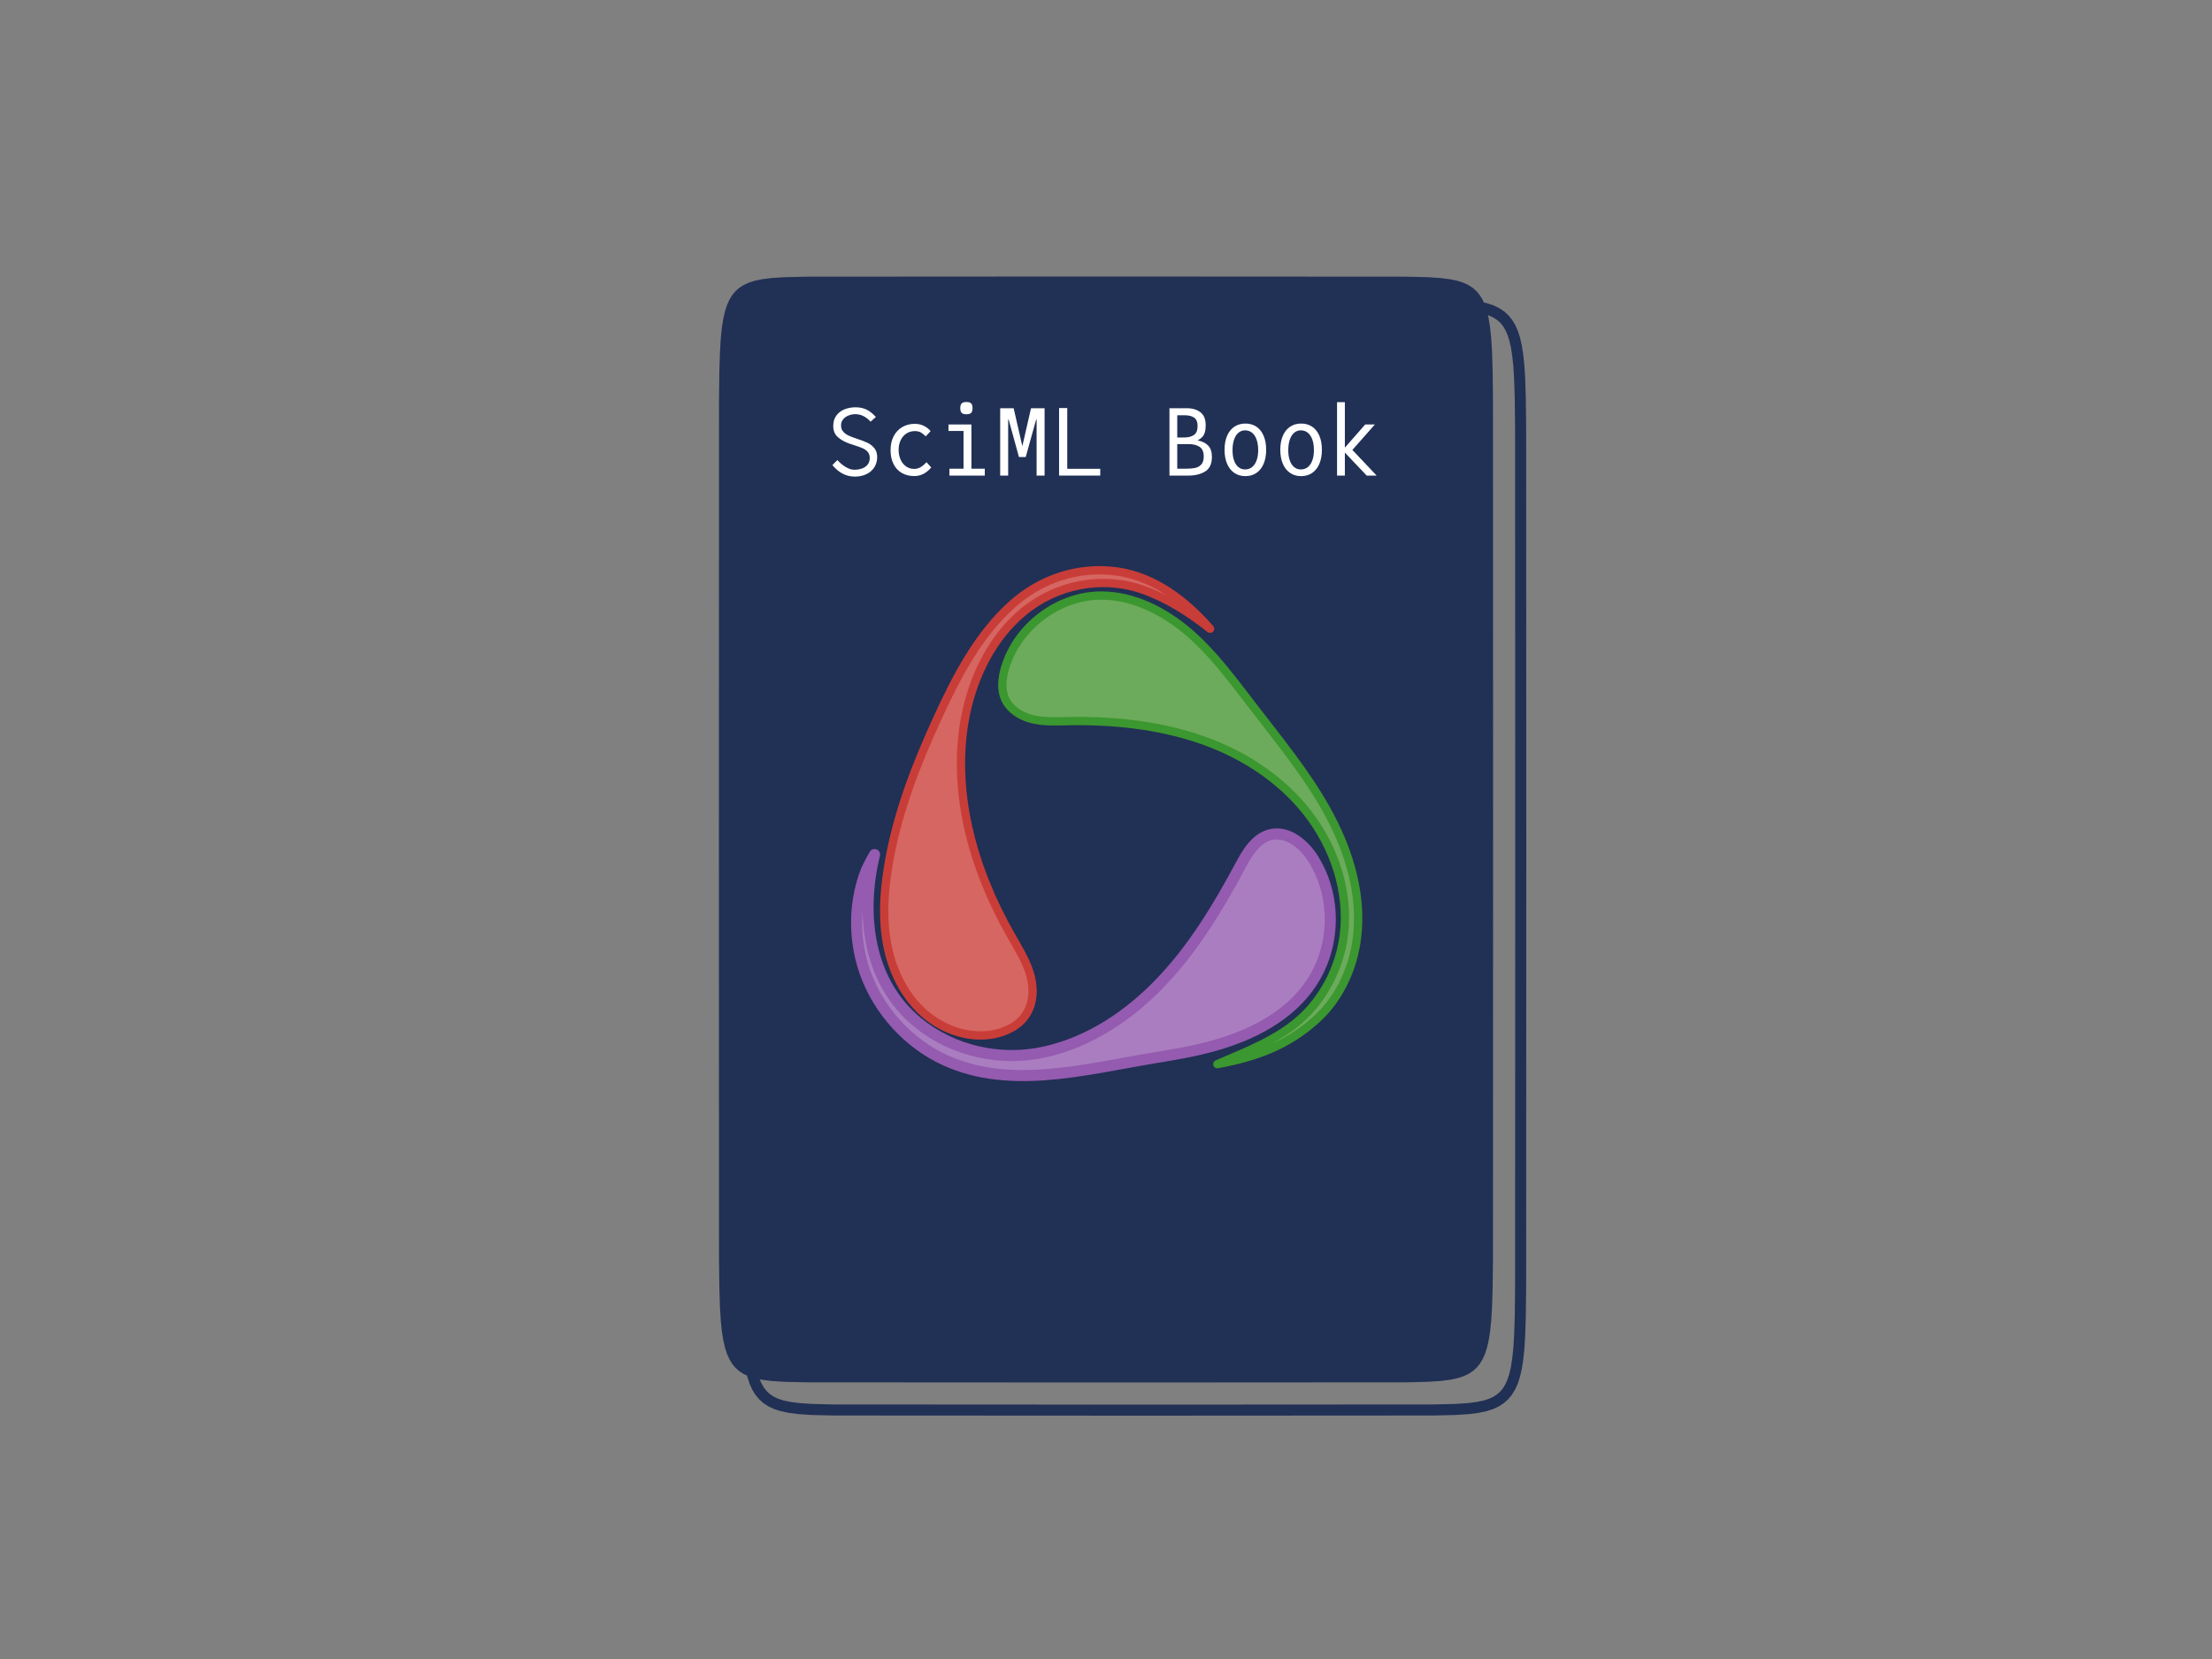 <?xml version="1.0" encoding="UTF-8"?>
<svg xmlns="http://www.w3.org/2000/svg" xmlns:xlink="http://www.w3.org/1999/xlink" width="800pt" height="600pt" viewBox="0 0 800 600" version="1.1">
<rect x="0" y="0" width="800" height="600" fill="#808080" stroke="none"/>
<defs>
<g>
<symbol overflow="visible" id="glyph0-0">
<path style="stroke:none;" d="M 1.211 5.711 L 1.211 -24.359 L 18.949 -24.359 L 18.949 5.711 Z M 2.957 3.965 L 17.203 3.965 L 17.203 -22.613 L 2.957 -22.613 Z M 9.961 -17.707 C 9.242 -17.707 8.66 -17.523 8.215 -17.16 C 7.766 -16.793 7.551 -16.23 7.578 -15.473 L 5.645 -15.473 C 5.641 -17.172 6.094 -18.281 6.996 -18.797 C 7.895 -19.312 8.816 -19.57 9.762 -19.57 C 11.328 -19.57 12.512 -19.246 13.312 -18.605 C 14.113 -17.957 14.512 -17.047 14.516 -15.875 C 14.512 -15.277 14.418 -14.75 14.23 -14.285 C 14.039 -13.82 13.801 -13.41 13.516 -13.059 C 13.227 -12.703 12.824 -12.266 12.312 -11.742 L 11.641 -11.055 C 11.316 -10.77 11.098 -10.543 10.988 -10.371 C 10.871 -10.199 10.816 -9.949 10.82 -9.625 L 10.82 -8.25 L 8.902 -8.25 L 8.902 -9.625 C 8.898 -10.035 8.914 -10.34 8.945 -10.539 C 8.973 -10.734 9.055 -10.945 9.191 -11.172 C 9.434 -11.582 9.898 -12.086 10.586 -12.684 C 10.996 -13.051 11.324 -13.363 11.566 -13.625 C 11.809 -13.879 12.012 -14.176 12.18 -14.516 C 12.348 -14.848 12.434 -15.219 12.434 -15.625 C 12.434 -16.281 12.207 -16.793 11.762 -17.16 C 11.309 -17.523 10.711 -17.707 9.961 -17.707 Z M 11.609 -5.629 C 11.605 -5.156 11.438 -4.754 11.105 -4.418 C 10.766 -4.082 10.359 -3.914 9.879 -3.914 C 9.406 -3.914 9 -4.082 8.668 -4.418 C 8.328 -4.754 8.16 -5.156 8.164 -5.629 C 8.16 -6.109 8.328 -6.52 8.668 -6.855 C 9 -7.191 9.406 -7.359 9.879 -7.359 C 10.359 -7.359 10.766 -7.191 11.105 -6.855 C 11.438 -6.52 11.605 -6.109 11.609 -5.629 Z M 7.762 -3.578 C 8.23 -3.574 8.637 -3.402 8.98 -3.066 C 9.32 -2.723 9.492 -2.316 9.492 -1.848 C 9.492 -1.371 9.32 -0.969 8.98 -0.637 C 8.637 -0.297 8.23 -0.129 7.762 -0.133 C 7.289 -0.129 6.887 -0.297 6.551 -0.637 C 6.215 -0.969 6.047 -1.371 6.047 -1.848 C 6.047 -2.316 6.215 -2.723 6.551 -3.066 C 6.887 -3.402 7.289 -3.574 7.762 -3.578 Z M 12.012 -3.578 C 12.48 -3.574 12.883 -3.402 13.223 -3.066 C 13.555 -2.723 13.723 -2.316 13.727 -1.848 C 13.723 -1.371 13.555 -0.969 13.223 -0.637 C 12.883 -0.297 12.48 -0.129 12.012 -0.133 C 11.527 -0.129 11.117 -0.297 10.785 -0.637 C 10.445 -0.969 10.277 -1.371 10.281 -1.848 C 10.277 -2.316 10.445 -2.723 10.785 -3.066 C 11.117 -3.402 11.527 -3.574 12.012 -3.578 Z M 12.012 -3.578 "/>
</symbol>
<symbol overflow="visible" id="glyph0-1">
<path style="stroke:none;" d="M 3.629 -5.609 C 4.656 -4.508 5.703 -3.652 6.762 -3.039 C 7.816 -2.422 8.82 -2.113 9.777 -2.117 C 10.805 -2.113 11.738 -2.266 12.582 -2.57 C 13.418 -2.871 14.09 -3.34 14.598 -3.98 C 15.098 -4.613 15.352 -5.414 15.355 -6.383 C 15.352 -7.266 15.113 -7.988 14.641 -8.551 C 14.16 -9.105 13.566 -9.543 12.859 -9.859 C 12.145 -10.172 11.156 -10.531 9.895 -10.938 C 9.02 -11.203 8.422 -11.398 8.098 -11.523 C 6.281 -12.16 4.836 -12.973 3.762 -13.957 C 2.688 -14.941 2.148 -16.27 2.152 -17.941 C 2.148 -19.43 2.523 -20.684 3.277 -21.703 C 4.023 -22.723 5.008 -23.477 6.23 -23.965 C 7.449 -24.449 8.766 -24.691 10.18 -24.695 C 11.297 -24.691 12.289 -24.551 13.152 -24.273 C 14.016 -23.992 14.789 -23.602 15.473 -23.105 C 16.152 -22.605 16.852 -21.973 17.574 -21.203 L 15.656 -19.488 C 14.906 -20.34 14.062 -21.004 13.129 -21.488 C 12.191 -21.965 11.199 -22.207 10.148 -22.211 C 9.316 -22.207 8.504 -22.051 7.711 -21.746 C 6.914 -21.434 6.258 -20.977 5.746 -20.367 C 5.227 -19.758 4.969 -19.016 4.973 -18.145 C 4.969 -17.234 5.23 -16.484 5.762 -15.891 C 6.285 -15.297 6.938 -14.82 7.719 -14.465 C 8.492 -14.102 9.555 -13.699 10.902 -13.254 C 12.445 -12.75 13.691 -12.266 14.641 -11.809 C 15.586 -11.348 16.391 -10.707 17.051 -9.879 C 17.711 -9.051 18.039 -7.984 18.043 -6.688 C 18.039 -5.316 17.703 -4.098 17.035 -3.031 C 16.359 -1.961 15.41 -1.129 14.188 -0.527 C 12.957 0.07 11.543 0.367 9.945 0.371 C 6.84 0.367 4.141 -1.02 1.848 -3.797 Z M 3.629 -5.609 "/>
</symbol>
<symbol overflow="visible" id="glyph0-2">
<path style="stroke:none;" d="M 11.223 0.168 C 9.551 0.164 8.074 -0.203 6.793 -0.941 C 5.508 -1.68 4.512 -2.758 3.797 -4.176 C 3.078 -5.59 2.719 -7.266 2.723 -9.207 C 2.719 -11.129 3.094 -12.809 3.848 -14.246 C 4.594 -15.676 5.633 -16.781 6.961 -17.555 C 8.289 -18.328 9.797 -18.715 11.492 -18.715 C 12.73 -18.715 13.855 -18.453 14.867 -17.934 C 15.871 -17.41 16.652 -16.785 17.203 -16.062 L 15.422 -14.18 C 14.883 -14.762 14.316 -15.227 13.727 -15.574 C 13.129 -15.918 12.395 -16.09 11.523 -16.094 C 10.379 -16.09 9.363 -15.801 8.477 -15.227 C 7.582 -14.648 6.887 -13.848 6.391 -12.824 C 5.891 -11.797 5.641 -10.625 5.645 -9.309 C 5.641 -8.008 5.875 -6.836 6.348 -5.789 C 6.816 -4.742 7.48 -3.918 8.332 -3.316 C 9.184 -2.715 10.156 -2.414 11.258 -2.418 C 12.137 -2.414 12.941 -2.641 13.672 -3.098 C 14.398 -3.551 15.086 -4.133 15.727 -4.84 L 17.438 -2.922 C 16.922 -2.348 16.398 -1.844 15.867 -1.41 C 15.336 -0.973 14.676 -0.602 13.895 -0.293 C 13.105 0.012 12.215 0.164 11.223 0.168 Z M 11.223 0.168 "/>
</symbol>
<symbol overflow="visible" id="glyph0-3">
<path style="stroke:none;" d="M 9.996 -22.176 C 9.188 -22.172 8.613 -22.34 8.281 -22.68 C 7.941 -23.012 7.773 -23.582 7.777 -24.395 C 7.773 -25.195 7.941 -25.766 8.281 -26.105 C 8.613 -26.438 9.188 -26.605 9.996 -26.609 C 10.801 -26.605 11.371 -26.438 11.711 -26.105 C 12.043 -25.766 12.211 -25.195 12.215 -24.395 C 12.211 -23.582 12.043 -23.012 11.711 -22.68 C 11.371 -22.34 10.801 -22.172 9.996 -22.176 Z M 11.809 -18.48 L 11.809 -2.488 L 16.648 -2.488 L 16.648 0 L 3.848 0 L 3.848 -2.488 L 8.953 -2.488 L 8.953 -16.129 L 3.512 -16.129 L 3.512 -18.48 Z M 11.809 -18.48 "/>
</symbol>
<symbol overflow="visible" id="glyph0-4">
<path style="stroke:none;" d="M 10.062 -10.633 L 13.203 -24.359 L 18.109 -24.359 L 18.109 0 L 15.223 0 L 15.223 -20.379 L 15.004 -20.074 L 11.289 -6.719 L 8.836 -6.719 L 5.156 -20.074 L 4.938 -20.379 L 4.938 0 L 2.051 0 L 2.051 -24.359 L 6.922 -24.359 Z M 10.062 -10.633 "/>
</symbol>
<symbol overflow="visible" id="glyph0-5">
<path style="stroke:none;" d="M 18.078 0 L 3.191 0 L 3.191 -24.426 L 6.148 -24.426 L 6.148 -2.453 L 18.078 -2.453 Z M 18.078 0 "/>
</symbol>
<symbol overflow="visible" id="glyph0-6">
<path style="stroke:none;" d=""/>
</symbol>
<symbol overflow="visible" id="glyph0-7">
<path style="stroke:none;" d="M 2.789 0 L 2.789 -24.359 L 9.141 -24.359 C 11.109 -24.355 12.727 -23.871 13.996 -22.906 C 15.258 -21.934 15.891 -20.371 15.895 -18.211 C 15.891 -17.145 15.785 -16.27 15.574 -15.59 C 15.359 -14.906 15.043 -14.348 14.625 -13.918 C 14.203 -13.484 13.648 -13.09 12.969 -12.734 C 14.625 -12.406 15.902 -11.777 16.801 -10.844 C 17.691 -9.906 18.141 -8.543 18.145 -6.754 C 18.141 -4.254 17.336 -2.504 15.734 -1.504 C 14.125 -0.5 12.098 0 9.645 0 Z M 8.062 -13.777 C 9.562 -13.773 10.754 -14.078 11.641 -14.684 C 12.523 -15.285 12.965 -16.371 12.969 -17.941 C 12.965 -19.363 12.559 -20.359 11.742 -20.938 C 10.922 -21.512 9.828 -21.801 8.469 -21.805 L 5.609 -21.805 L 5.609 -13.777 Z M 8.805 -2.488 C 10.066 -2.484 11.145 -2.574 12.035 -2.754 C 12.926 -2.934 13.672 -3.344 14.277 -3.988 C 14.883 -4.633 15.188 -5.598 15.188 -6.887 C 15.188 -8.551 14.688 -9.719 13.691 -10.391 C 12.691 -11.055 11.352 -11.391 9.676 -11.391 L 5.609 -11.391 L 5.609 -2.488 Z M 8.805 -2.488 "/>
</symbol>
<symbol overflow="visible" id="glyph0-8">
<path style="stroke:none;" d="M 10.078 0.203 C 8.543 0.199 7.211 -0.188 6.082 -0.965 C 4.949 -1.742 4.078 -2.848 3.469 -4.281 C 2.859 -5.715 2.555 -7.402 2.555 -9.34 C 2.555 -11.266 2.859 -12.941 3.469 -14.371 C 4.078 -15.797 4.949 -16.895 6.09 -17.664 C 7.223 -18.43 8.566 -18.812 10.113 -18.816 C 11.645 -18.812 12.973 -18.43 14.102 -17.664 C 15.227 -16.895 16.094 -15.797 16.699 -14.371 C 17.301 -12.941 17.602 -11.266 17.605 -9.34 C 17.602 -7.402 17.301 -5.715 16.699 -4.281 C 16.094 -2.848 15.223 -1.742 14.094 -0.965 C 12.961 -0.188 11.625 0.199 10.078 0.203 Z M 9.98 -2.219 C 10.941 -2.215 11.781 -2.496 12.5 -3.066 C 13.211 -3.629 13.762 -4.438 14.145 -5.492 C 14.527 -6.543 14.719 -7.781 14.719 -9.207 C 14.719 -10.668 14.527 -11.941 14.145 -13.02 C 13.762 -14.094 13.211 -14.918 12.5 -15.496 C 11.781 -16.07 10.941 -16.359 9.98 -16.363 C 9.059 -16.359 8.258 -16.066 7.574 -15.488 C 6.891 -14.902 6.363 -14.074 5.996 -12.996 C 5.621 -11.914 5.438 -10.637 5.441 -9.172 C 5.438 -7.746 5.621 -6.512 5.996 -5.469 C 6.363 -4.418 6.891 -3.617 7.574 -3.059 C 8.258 -2.496 9.059 -2.215 9.98 -2.219 Z M 9.98 -2.219 "/>
</symbol>
<symbol overflow="visible" id="glyph0-9">
<path style="stroke:none;" d="M 8.469 -9.273 L 17.238 0 L 13.641 0 L 5.746 -8.316 L 5.746 0 L 2.922 0 L 2.922 -26.543 L 5.746 -26.543 L 5.746 -10.098 L 13.105 -18.48 L 16.598 -18.48 Z M 8.469 -9.273 "/>
</symbol>
</g>
</defs>
<g id="surface44">
<path style=" stroke:none;fill-rule:nonzero;fill:rgb(12.941%,18.824%,33.333%);fill-opacity:1;" d="M 540 300 L 539.957 455.059 L 539.828 466.137 L 539.609 472.922 L 539.301 477.84 L 538.895 481.684 L 538.395 484.812 L 537.785 487.43 L 537.062 489.648 L 536.219 491.551 L 535.23 493.188 L 534.086 494.598 L 532.754 495.805 L 531.199 496.836 L 529.371 497.707 L 527.18 498.422 L 524.488 499 L 521.043 499.441 L 516.297 499.754 L 508.539 499.938 L 403.348 500 L 291.461 499.938 L 283.703 499.754 L 278.957 499.441 L 275.512 499 L 272.82 498.422 L 270.629 497.707 L 268.801 496.836 L 267.246 495.805 L 265.914 494.598 L 264.77 493.188 L 263.781 491.551 L 262.938 489.648 L 262.215 487.43 L 261.605 484.812 L 261.105 481.684 L 260.699 477.84 L 260.391 472.922 L 260.172 466.137 L 260.043 455.059 L 260 305.125 L 260.043 144.941 L 260.172 133.863 L 260.391 127.078 L 260.699 122.16 L 261.105 118.316 L 261.605 115.188 L 262.215 112.57 L 262.938 110.352 L 263.781 108.449 L 264.77 106.812 L 265.914 105.402 L 267.246 104.195 L 268.801 103.164 L 270.629 102.293 L 272.82 101.578 L 275.512 101 L 278.957 100.559 L 283.703 100.246 L 291.461 100.062 L 396.262 100 L 508.539 100.062 L 516.297 100.246 L 521.043 100.559 L 524.488 101 L 527.18 101.578 L 529.371 102.293 L 531.199 103.164 L 532.754 104.195 L 534.086 105.402 L 535.23 106.812 L 536.219 108.449 L 537.062 110.352 L 537.785 112.57 L 538.395 115.188 L 538.895 118.316 L 539.301 122.16 L 539.609 127.078 L 539.828 133.863 L 539.957 144.941 L 540 294.504 Z M 540 300 "/>
<path style="fill:none;stroke-width:4;stroke-linecap:butt;stroke-linejoin:miter;stroke:rgb(12.941%,18.824%,33.333%);stroke-opacity:1;stroke-miterlimit:10;" d="M 550 310 L 549.957 465.059 L 549.828 476.137 L 549.609 482.922 L 549.301 487.84 L 548.895 491.684 L 548.395 494.812 L 547.785 497.43 L 547.062 499.648 L 546.219 501.551 L 545.23 503.188 L 544.086 504.598 L 542.754 505.805 L 541.199 506.836 L 539.371 507.707 L 537.18 508.422 L 534.488 509 L 531.043 509.441 L 526.297 509.754 L 518.539 509.938 L 413.348 510 L 301.461 509.938 L 293.703 509.754 L 288.957 509.441 L 285.512 509 L 282.82 508.422 L 280.629 507.707 L 278.801 506.836 L 277.246 505.805 L 275.914 504.598 L 274.77 503.188 L 273.781 501.551 L 272.938 499.648 L 272.215 497.43 L 271.605 494.812 L 271.105 491.684 L 270.699 487.84 L 270.391 482.922 L 270.172 476.137 L 270.043 465.059 L 270 315.125 L 270.043 154.941 L 270.172 143.863 L 270.391 137.078 L 270.699 132.16 L 271.105 128.316 L 271.605 125.188 L 272.215 122.57 L 272.938 120.352 L 273.781 118.449 L 274.77 116.812 L 275.914 115.402 L 277.246 114.195 L 278.801 113.164 L 280.629 112.293 L 282.82 111.578 L 285.512 111 L 288.957 110.559 L 293.703 110.246 L 301.461 110.062 L 406.262 110 L 518.539 110.062 L 526.297 110.246 L 531.043 110.559 L 534.488 111 L 537.18 111.578 L 539.371 112.293 L 541.199 113.164 L 542.754 114.195 L 544.086 115.402 L 545.23 116.812 L 546.219 118.449 L 547.062 120.352 L 547.785 122.57 L 548.395 125.188 L 548.895 128.316 L 549.301 132.16 L 549.609 137.078 L 549.828 143.863 L 549.957 154.941 L 550 304.504 Z M 550 310 "/>
<path style="fill-rule:nonzero;fill:rgb(41.961%,67.059%,35.686%);fill-opacity:1;stroke-width:3;stroke-linecap:round;stroke-linejoin:round;stroke:rgb(23.137%,59.216%,18.431%);stroke-opacity:1;stroke-miterlimit:4;" d="M 304.371 247.301 C 315.278 252.043 327.188 256.484 335.871 264.965 C 343.645 272.637 348.692 283.035 350.106 293.836 C 352.125 309.687 346.571 326.039 336.676 338.558 C 326.781 351.074 312.649 359.961 297.508 365.008 C 282.367 370.055 266.215 371.668 250.266 371.367 C 246.024 371.265 241.684 371.062 237.446 372.074 C 233.305 373.082 229.266 375.605 227.551 379.543 C 226.039 382.976 226.543 386.914 227.551 390.445 C 231.895 405.484 246.832 416.793 262.379 416.793 C 274.09 416.793 285.293 411.039 294.18 403.367 C 303.063 395.695 310.028 386.105 317.196 376.816 C 326.481 364.703 336.274 352.89 343.742 339.566 C 351.211 326.242 356.262 311.098 355.153 295.855 C 354.344 283.64 349.094 271.324 339.809 263.148 C 329.41 253.863 318 249.824 304.371 247.301 " transform="matrix(1,0,0,-1,135.894,632.176)"/>
<path style="fill-rule:nonzero;fill:rgb(83.922%,40%,38.039%);fill-opacity:1;stroke-width:3;stroke-linecap:round;stroke-linejoin:round;stroke:rgb(78.824%,23.922%,22.353%);stroke-opacity:1;stroke-miterlimit:4;" d="M 301.75 404.781 C 294.481 410.535 286.504 415.683 277.723 418.812 C 262.781 424.164 246.024 420.832 233.91 410.637 C 223.008 401.449 216.344 387.922 213.418 373.89 C 207.864 346.633 215.942 317.965 229.77 293.836 C 232.293 289.394 235.02 285.055 236.535 280.207 C 238.047 275.363 238.047 269.812 235.324 265.473 C 232.801 261.332 228.055 259.012 223.313 258.101 C 213.821 256.387 203.828 260.223 196.961 266.984 C 190.102 273.75 186.063 283.035 184.649 292.523 C 183.133 302.015 184.039 311.805 185.758 321.297 C 188.989 338.961 195.551 355.922 203.02 372.172 C 209.785 386.914 217.457 401.953 229.571 413.058 C 240.071 422.75 254 427.492 268.235 425.473 C 281.864 423.457 292.864 414.875 301.75 404.781 " transform="matrix(1,0,0,-1,135.894,632.176)"/>
<path style="fill-rule:nonzero;fill:rgb(66.667%,49.02%,75.294%);fill-opacity:1;stroke-width:4;stroke-linecap:round;stroke-linejoin:round;stroke:rgb(58.039%,35.686%,69.02%);stroke-opacity:1;stroke-miterlimit:4;" d="M 341.524 316.957 C 340.817 318.469 340.008 319.984 339.102 321.496 C 335.77 326.746 330.117 331.594 323.957 330.383 C 318.406 329.269 315.176 323.719 312.551 318.773 C 304.574 303.933 295.793 289.394 284.184 277.18 C 272.574 264.965 258.039 255.176 241.582 251.64 C 225.735 248.211 208.672 252.047 196.055 262.344 C 177.985 277.082 175.16 301.711 180.406 323.113 C 178.996 320.691 177.481 317.863 176.571 315.137 C 175.461 311.707 174.653 308.172 174.25 304.64 C 173.442 297.473 174.047 290.203 176.067 283.238 C 180.207 269.105 190.504 256.687 203.524 249.926 C 227.551 237.41 256.121 245.383 281.156 249.519 C 288.524 250.734 295.895 251.945 303.059 253.961 C 316.891 257.801 330.52 264.765 338.391 276.676 C 346.266 288.387 347.379 304.234 341.524 316.957 Z M 341.524 316.957 " transform="matrix(1,0,0,-1,135.894,632.176)"/>
<g style="fill:rgb(100%,100%,100%);fill-opacity:1;">
  <use xlink:href="#glyph0-1" x="299.2" y="172"/>
  <use xlink:href="#glyph0-2" x="319.36" y="172"/>
  <use xlink:href="#glyph0-3" x="339.52" y="172"/>
  <use xlink:href="#glyph0-4" x="359.68" y="172"/>
  <use xlink:href="#glyph0-5" x="379.84" y="172"/>
  <use xlink:href="#glyph0-6" x="400" y="172"/>
  <use xlink:href="#glyph0-7" x="420.16" y="172"/>
  <use xlink:href="#glyph0-8" x="440.32" y="172"/>
  <use xlink:href="#glyph0-8" x="460.48" y="172"/>
  <use xlink:href="#glyph0-9" x="480.64" y="172"/>
</g>
</g>
</svg>
